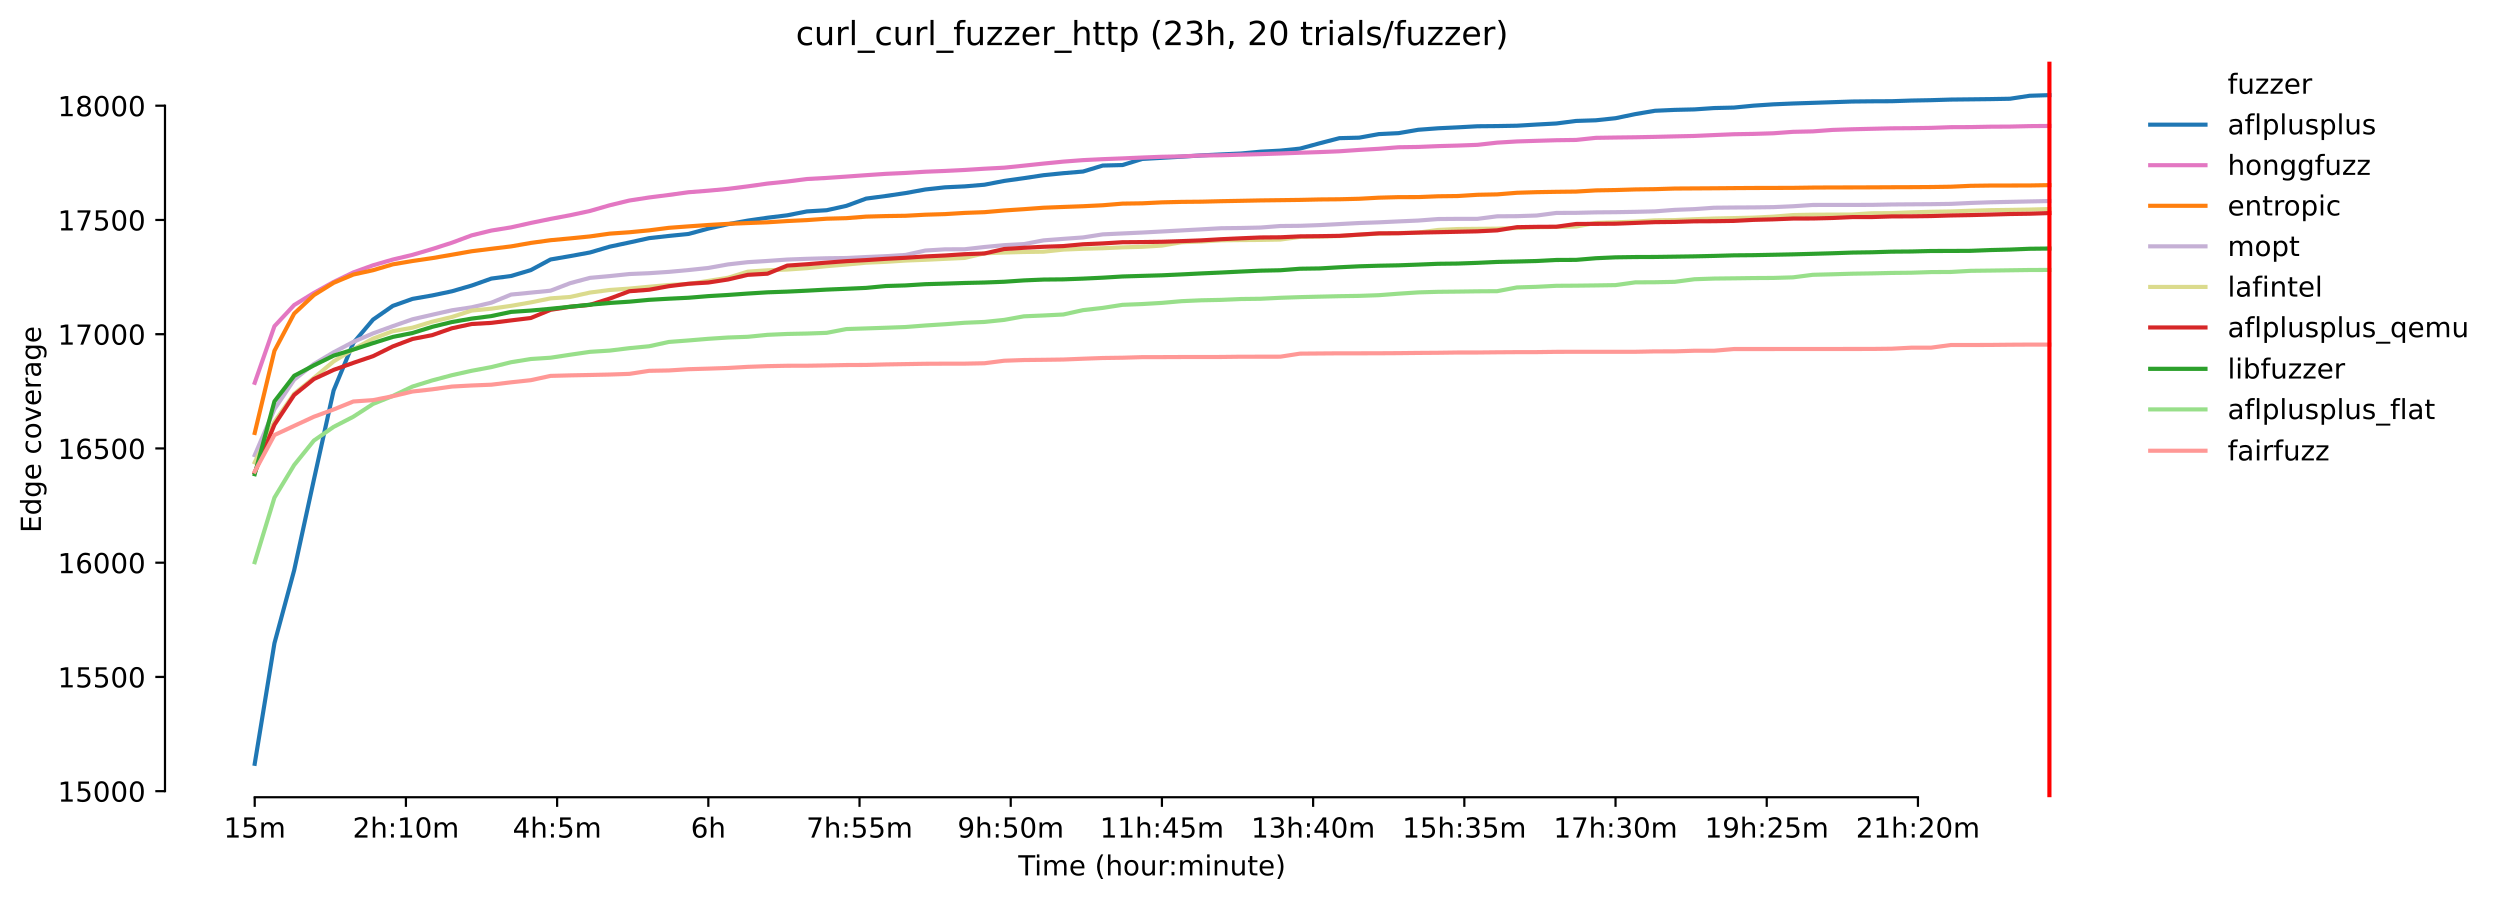 <?xml version="1.0" encoding="utf-8" standalone="no"?>
<!DOCTYPE svg PUBLIC "-//W3C//DTD SVG 1.1//EN"
  "http://www.w3.org/Graphics/SVG/1.1/DTD/svg11.dtd">
<!-- Created with matplotlib (https://matplotlib.org/) -->
<svg height="325.986pt" version="1.1" viewBox="0 0 904.484 325.986" width="904.484pt" xmlns="http://www.w3.org/2000/svg" xmlns:xlink="http://www.w3.org/1999/xlink">
 <defs>
  <style type="text/css">*{stroke-linecap:butt;stroke-linejoin:round;}</style>
 </defs>
 <g id="figure_1">
  <g id="patch_1">
   <path d="M 0 325.986 
L 904.484 325.986 
L 904.484 0 
L 0 0 
z
" style="fill:#ffffff;"/>
  </g>
  <g id="axes_1">
   <g id="patch_2">
    <path d="M 59.691 288.43 
L 773.931 288.43 
L 773.931 22.318 
L 59.691 22.318 
z
" style="fill:#ffffff;"/>
   </g>
   <g id="matplotlib.axis_1">
    <g id="xtick_1">
     <g id="line2d_1">
      <defs>
       <path d="M 0 0 
L 0 3.5 
" id="mbf4729b240" style="stroke:#000000;stroke-width:0.8;"/>
      </defs>
      <g>
       <use style="stroke:#000000;stroke-width:0.8;" x="92.156" xlink:href="#mbf4729b240" y="288.43"/>
      </g>
     </g>
     <g id="text_1">
      <!-- 15m -->
      <g transform="translate(80.923 303.029)scale(0.1 -0.1)">
       <defs>
        <path d="M 12.406 8.297 
L 28.516 8.297 
L 28.516 63.922 
L 10.984 60.406 
L 10.984 69.391 
L 28.422 72.906 
L 38.281 72.906 
L 38.281 8.297 
L 54.391 8.297 
L 54.391 0 
L 12.406 0 
z
" id="DejaVuSans-49"/>
        <path d="M 10.797 72.906 
L 49.516 72.906 
L 49.516 64.594 
L 19.828 64.594 
L 19.828 46.734 
Q 21.969 47.469 24.109 47.828 
Q 26.266 48.188 28.422 48.188 
Q 40.625 48.188 47.75 41.5 
Q 54.891 34.812 54.891 23.391 
Q 54.891 11.625 47.562 5.094 
Q 40.234 -1.422 26.906 -1.422 
Q 22.312 -1.422 17.547 -0.641 
Q 12.797 0.141 7.719 1.703 
L 7.719 11.625 
Q 12.109 9.234 16.797 8.062 
Q 21.484 6.891 26.703 6.891 
Q 35.156 6.891 40.078 11.328 
Q 45.016 15.766 45.016 23.391 
Q 45.016 31 40.078 35.438 
Q 35.156 39.891 26.703 39.891 
Q 22.75 39.891 18.812 39.016 
Q 14.891 38.141 10.797 36.281 
z
" id="DejaVuSans-53"/>
        <path d="M 52 44.188 
Q 55.375 50.25 60.062 53.125 
Q 64.75 56 71.094 56 
Q 79.641 56 84.281 50.016 
Q 88.922 44.047 88.922 33.016 
L 88.922 0 
L 79.891 0 
L 79.891 32.719 
Q 79.891 40.578 77.094 44.375 
Q 74.312 48.188 68.609 48.188 
Q 61.625 48.188 57.562 43.547 
Q 53.516 38.922 53.516 30.906 
L 53.516 0 
L 44.484 0 
L 44.484 32.719 
Q 44.484 40.625 41.703 44.406 
Q 38.922 48.188 33.109 48.188 
Q 26.219 48.188 22.156 43.531 
Q 18.109 38.875 18.109 30.906 
L 18.109 0 
L 9.078 0 
L 9.078 54.688 
L 18.109 54.688 
L 18.109 46.188 
Q 21.188 51.219 25.484 53.609 
Q 29.781 56 35.688 56 
Q 41.656 56 45.828 52.969 
Q 50 49.953 52 44.188 
z
" id="DejaVuSans-109"/>
       </defs>
       <use xlink:href="#DejaVuSans-49"/>
       <use x="63.623" xlink:href="#DejaVuSans-53"/>
       <use x="127.246" xlink:href="#DejaVuSans-109"/>
      </g>
     </g>
    </g>
    <g id="xtick_2">
     <g id="line2d_2">
      <g>
       <use style="stroke:#000000;stroke-width:0.8;" x="146.86" xlink:href="#mbf4729b240" y="288.43"/>
      </g>
     </g>
     <g id="text_2">
      <!-- 2h:10m -->
      <g transform="translate(127.593 303.029)scale(0.1 -0.1)">
       <defs>
        <path d="M 19.188 8.297 
L 53.609 8.297 
L 53.609 0 
L 7.328 0 
L 7.328 8.297 
Q 12.938 14.109 22.625 23.891 
Q 32.328 33.688 34.812 36.531 
Q 39.547 41.844 41.422 45.531 
Q 43.312 49.219 43.312 52.781 
Q 43.312 58.594 39.234 62.25 
Q 35.156 65.922 28.609 65.922 
Q 23.969 65.922 18.812 64.312 
Q 13.672 62.703 7.812 59.422 
L 7.812 69.391 
Q 13.766 71.781 18.938 73 
Q 24.125 74.219 28.422 74.219 
Q 39.75 74.219 46.484 68.547 
Q 53.219 62.891 53.219 53.422 
Q 53.219 48.922 51.531 44.891 
Q 49.859 40.875 45.406 35.406 
Q 44.188 33.984 37.641 27.219 
Q 31.109 20.453 19.188 8.297 
z
" id="DejaVuSans-50"/>
        <path d="M 54.891 33.016 
L 54.891 0 
L 45.906 0 
L 45.906 32.719 
Q 45.906 40.484 42.875 44.328 
Q 39.844 48.188 33.797 48.188 
Q 26.516 48.188 22.312 43.547 
Q 18.109 38.922 18.109 30.906 
L 18.109 0 
L 9.078 0 
L 9.078 75.984 
L 18.109 75.984 
L 18.109 46.188 
Q 21.344 51.125 25.703 53.562 
Q 30.078 56 35.797 56 
Q 45.219 56 50.047 50.172 
Q 54.891 44.344 54.891 33.016 
z
" id="DejaVuSans-104"/>
        <path d="M 11.719 12.406 
L 22.016 12.406 
L 22.016 0 
L 11.719 0 
z
M 11.719 51.703 
L 22.016 51.703 
L 22.016 39.312 
L 11.719 39.312 
z
" id="DejaVuSans-58"/>
        <path d="M 31.781 66.406 
Q 24.172 66.406 20.328 58.906 
Q 16.5 51.422 16.5 36.375 
Q 16.5 21.391 20.328 13.891 
Q 24.172 6.391 31.781 6.391 
Q 39.453 6.391 43.281 13.891 
Q 47.125 21.391 47.125 36.375 
Q 47.125 51.422 43.281 58.906 
Q 39.453 66.406 31.781 66.406 
z
M 31.781 74.219 
Q 44.047 74.219 50.516 64.516 
Q 56.984 54.828 56.984 36.375 
Q 56.984 17.969 50.516 8.266 
Q 44.047 -1.422 31.781 -1.422 
Q 19.531 -1.422 13.062 8.266 
Q 6.594 17.969 6.594 36.375 
Q 6.594 54.828 13.062 64.516 
Q 19.531 74.219 31.781 74.219 
z
" id="DejaVuSans-48"/>
       </defs>
       <use xlink:href="#DejaVuSans-50"/>
       <use x="63.623" xlink:href="#DejaVuSans-104"/>
       <use x="127.002" xlink:href="#DejaVuSans-58"/>
       <use x="160.693" xlink:href="#DejaVuSans-49"/>
       <use x="224.316" xlink:href="#DejaVuSans-48"/>
       <use x="287.939" xlink:href="#DejaVuSans-109"/>
      </g>
     </g>
    </g>
    <g id="xtick_3">
     <g id="line2d_3">
      <g>
       <use style="stroke:#000000;stroke-width:0.8;" x="201.563" xlink:href="#mbf4729b240" y="288.43"/>
      </g>
     </g>
     <g id="text_3">
      <!-- 4h:5m -->
      <g transform="translate(185.478 303.029)scale(0.1 -0.1)">
       <defs>
        <path d="M 37.797 64.312 
L 12.891 25.391 
L 37.797 25.391 
z
M 35.203 72.906 
L 47.609 72.906 
L 47.609 25.391 
L 58.016 25.391 
L 58.016 17.188 
L 47.609 17.188 
L 47.609 0 
L 37.797 0 
L 37.797 17.188 
L 4.891 17.188 
L 4.891 26.703 
z
" id="DejaVuSans-52"/>
       </defs>
       <use xlink:href="#DejaVuSans-52"/>
       <use x="63.623" xlink:href="#DejaVuSans-104"/>
       <use x="127.002" xlink:href="#DejaVuSans-58"/>
       <use x="160.693" xlink:href="#DejaVuSans-53"/>
       <use x="224.316" xlink:href="#DejaVuSans-109"/>
      </g>
     </g>
    </g>
    <g id="xtick_4">
     <g id="line2d_4">
      <g>
       <use style="stroke:#000000;stroke-width:0.8;" x="256.267" xlink:href="#mbf4729b240" y="288.43"/>
      </g>
     </g>
     <g id="text_4">
      <!-- 6h -->
      <g transform="translate(249.917 303.029)scale(0.1 -0.1)">
       <defs>
        <path d="M 33.016 40.375 
Q 26.375 40.375 22.484 35.828 
Q 18.609 31.297 18.609 23.391 
Q 18.609 15.531 22.484 10.953 
Q 26.375 6.391 33.016 6.391 
Q 39.656 6.391 43.531 10.953 
Q 47.406 15.531 47.406 23.391 
Q 47.406 31.297 43.531 35.828 
Q 39.656 40.375 33.016 40.375 
z
M 52.594 71.297 
L 52.594 62.312 
Q 48.875 64.062 45.094 64.984 
Q 41.312 65.922 37.594 65.922 
Q 27.828 65.922 22.672 59.328 
Q 17.531 52.734 16.797 39.406 
Q 19.672 43.656 24.016 45.922 
Q 28.375 48.188 33.594 48.188 
Q 44.578 48.188 50.953 41.516 
Q 57.328 34.859 57.328 23.391 
Q 57.328 12.156 50.688 5.359 
Q 44.047 -1.422 33.016 -1.422 
Q 20.359 -1.422 13.672 8.266 
Q 6.984 17.969 6.984 36.375 
Q 6.984 53.656 15.188 63.938 
Q 23.391 74.219 37.203 74.219 
Q 40.922 74.219 44.703 73.484 
Q 48.484 72.75 52.594 71.297 
z
" id="DejaVuSans-54"/>
       </defs>
       <use xlink:href="#DejaVuSans-54"/>
       <use x="63.623" xlink:href="#DejaVuSans-104"/>
      </g>
     </g>
    </g>
    <g id="xtick_5">
     <g id="line2d_5">
      <g>
       <use style="stroke:#000000;stroke-width:0.8;" x="310.971" xlink:href="#mbf4729b240" y="288.43"/>
      </g>
     </g>
     <g id="text_5">
      <!-- 7h:55m -->
      <g transform="translate(291.704 303.029)scale(0.1 -0.1)">
       <defs>
        <path d="M 8.203 72.906 
L 55.078 72.906 
L 55.078 68.703 
L 28.609 0 
L 18.312 0 
L 43.219 64.594 
L 8.203 64.594 
z
" id="DejaVuSans-55"/>
       </defs>
       <use xlink:href="#DejaVuSans-55"/>
       <use x="63.623" xlink:href="#DejaVuSans-104"/>
       <use x="127.002" xlink:href="#DejaVuSans-58"/>
       <use x="160.693" xlink:href="#DejaVuSans-53"/>
       <use x="224.316" xlink:href="#DejaVuSans-53"/>
       <use x="287.939" xlink:href="#DejaVuSans-109"/>
      </g>
     </g>
    </g>
    <g id="xtick_6">
     <g id="line2d_6">
      <g>
       <use style="stroke:#000000;stroke-width:0.8;" x="365.675" xlink:href="#mbf4729b240" y="288.43"/>
      </g>
     </g>
     <g id="text_6">
      <!-- 9h:50m -->
      <g transform="translate(346.407 303.029)scale(0.1 -0.1)">
       <defs>
        <path d="M 10.984 1.516 
L 10.984 10.5 
Q 14.703 8.734 18.5 7.812 
Q 22.312 6.891 25.984 6.891 
Q 35.75 6.891 40.891 13.453 
Q 46.047 20.016 46.781 33.406 
Q 43.953 29.203 39.594 26.953 
Q 35.25 24.703 29.984 24.703 
Q 19.047 24.703 12.672 31.312 
Q 6.297 37.938 6.297 49.422 
Q 6.297 60.641 12.938 67.422 
Q 19.578 74.219 30.609 74.219 
Q 43.266 74.219 49.922 64.516 
Q 56.594 54.828 56.594 36.375 
Q 56.594 19.141 48.406 8.859 
Q 40.234 -1.422 26.422 -1.422 
Q 22.703 -1.422 18.891 -0.688 
Q 15.094 0.047 10.984 1.516 
z
M 30.609 32.422 
Q 37.25 32.422 41.125 36.953 
Q 45.016 41.5 45.016 49.422 
Q 45.016 57.281 41.125 61.844 
Q 37.25 66.406 30.609 66.406 
Q 23.969 66.406 20.094 61.844 
Q 16.219 57.281 16.219 49.422 
Q 16.219 41.5 20.094 36.953 
Q 23.969 32.422 30.609 32.422 
z
" id="DejaVuSans-57"/>
       </defs>
       <use xlink:href="#DejaVuSans-57"/>
       <use x="63.623" xlink:href="#DejaVuSans-104"/>
       <use x="127.002" xlink:href="#DejaVuSans-58"/>
       <use x="160.693" xlink:href="#DejaVuSans-53"/>
       <use x="224.316" xlink:href="#DejaVuSans-48"/>
       <use x="287.939" xlink:href="#DejaVuSans-109"/>
      </g>
     </g>
    </g>
    <g id="xtick_7">
     <g id="line2d_7">
      <g>
       <use style="stroke:#000000;stroke-width:0.8;" x="420.378" xlink:href="#mbf4729b240" y="288.43"/>
      </g>
     </g>
     <g id="text_7">
      <!-- 11h:45m -->
      <g transform="translate(397.93 303.029)scale(0.1 -0.1)">
       <use xlink:href="#DejaVuSans-49"/>
       <use x="63.623" xlink:href="#DejaVuSans-49"/>
       <use x="127.246" xlink:href="#DejaVuSans-104"/>
       <use x="190.625" xlink:href="#DejaVuSans-58"/>
       <use x="224.316" xlink:href="#DejaVuSans-52"/>
       <use x="287.939" xlink:href="#DejaVuSans-53"/>
       <use x="351.562" xlink:href="#DejaVuSans-109"/>
      </g>
     </g>
    </g>
    <g id="xtick_8">
     <g id="line2d_8">
      <g>
       <use style="stroke:#000000;stroke-width:0.8;" x="475.082" xlink:href="#mbf4729b240" y="288.43"/>
      </g>
     </g>
     <g id="text_8">
      <!-- 13h:40m -->
      <g transform="translate(452.634 303.029)scale(0.1 -0.1)">
       <defs>
        <path d="M 40.578 39.312 
Q 47.656 37.797 51.625 33 
Q 55.609 28.219 55.609 21.188 
Q 55.609 10.406 48.188 4.484 
Q 40.766 -1.422 27.094 -1.422 
Q 22.516 -1.422 17.656 -0.516 
Q 12.797 0.391 7.625 2.203 
L 7.625 11.719 
Q 11.719 9.328 16.594 8.109 
Q 21.484 6.891 26.812 6.891 
Q 36.078 6.891 40.938 10.547 
Q 45.797 14.203 45.797 21.188 
Q 45.797 27.641 41.281 31.266 
Q 36.766 34.906 28.719 34.906 
L 20.219 34.906 
L 20.219 43.016 
L 29.109 43.016 
Q 36.375 43.016 40.234 45.922 
Q 44.094 48.828 44.094 54.297 
Q 44.094 59.906 40.109 62.906 
Q 36.141 65.922 28.719 65.922 
Q 24.656 65.922 20.016 65.031 
Q 15.375 64.156 9.812 62.312 
L 9.812 71.094 
Q 15.438 72.656 20.344 73.438 
Q 25.25 74.219 29.594 74.219 
Q 40.828 74.219 47.359 69.109 
Q 53.906 64.016 53.906 55.328 
Q 53.906 49.266 50.438 45.094 
Q 46.969 40.922 40.578 39.312 
z
" id="DejaVuSans-51"/>
       </defs>
       <use xlink:href="#DejaVuSans-49"/>
       <use x="63.623" xlink:href="#DejaVuSans-51"/>
       <use x="127.246" xlink:href="#DejaVuSans-104"/>
       <use x="190.625" xlink:href="#DejaVuSans-58"/>
       <use x="224.316" xlink:href="#DejaVuSans-52"/>
       <use x="287.939" xlink:href="#DejaVuSans-48"/>
       <use x="351.562" xlink:href="#DejaVuSans-109"/>
      </g>
     </g>
    </g>
    <g id="xtick_9">
     <g id="line2d_9">
      <g>
       <use style="stroke:#000000;stroke-width:0.8;" x="529.786" xlink:href="#mbf4729b240" y="288.43"/>
      </g>
     </g>
     <g id="text_9">
      <!-- 15h:35m -->
      <g transform="translate(507.337 303.029)scale(0.1 -0.1)">
       <use xlink:href="#DejaVuSans-49"/>
       <use x="63.623" xlink:href="#DejaVuSans-53"/>
       <use x="127.246" xlink:href="#DejaVuSans-104"/>
       <use x="190.625" xlink:href="#DejaVuSans-58"/>
       <use x="224.316" xlink:href="#DejaVuSans-51"/>
       <use x="287.939" xlink:href="#DejaVuSans-53"/>
       <use x="351.562" xlink:href="#DejaVuSans-109"/>
      </g>
     </g>
    </g>
    <g id="xtick_10">
     <g id="line2d_10">
      <g>
       <use style="stroke:#000000;stroke-width:0.8;" x="584.489" xlink:href="#mbf4729b240" y="288.43"/>
      </g>
     </g>
     <g id="text_10">
      <!-- 17h:30m -->
      <g transform="translate(562.041 303.029)scale(0.1 -0.1)">
       <use xlink:href="#DejaVuSans-49"/>
       <use x="63.623" xlink:href="#DejaVuSans-55"/>
       <use x="127.246" xlink:href="#DejaVuSans-104"/>
       <use x="190.625" xlink:href="#DejaVuSans-58"/>
       <use x="224.316" xlink:href="#DejaVuSans-51"/>
       <use x="287.939" xlink:href="#DejaVuSans-48"/>
       <use x="351.562" xlink:href="#DejaVuSans-109"/>
      </g>
     </g>
    </g>
    <g id="xtick_11">
     <g id="line2d_11">
      <g>
       <use style="stroke:#000000;stroke-width:0.8;" x="639.193" xlink:href="#mbf4729b240" y="288.43"/>
      </g>
     </g>
     <g id="text_11">
      <!-- 19h:25m -->
      <g transform="translate(616.745 303.029)scale(0.1 -0.1)">
       <use xlink:href="#DejaVuSans-49"/>
       <use x="63.623" xlink:href="#DejaVuSans-57"/>
       <use x="127.246" xlink:href="#DejaVuSans-104"/>
       <use x="190.625" xlink:href="#DejaVuSans-58"/>
       <use x="224.316" xlink:href="#DejaVuSans-50"/>
       <use x="287.939" xlink:href="#DejaVuSans-53"/>
       <use x="351.562" xlink:href="#DejaVuSans-109"/>
      </g>
     </g>
    </g>
    <g id="xtick_12">
     <g id="line2d_12">
      <g>
       <use style="stroke:#000000;stroke-width:0.8;" x="693.897" xlink:href="#mbf4729b240" y="288.43"/>
      </g>
     </g>
     <g id="text_12">
      <!-- 21h:20m -->
      <g transform="translate(671.448 303.029)scale(0.1 -0.1)">
       <use xlink:href="#DejaVuSans-50"/>
       <use x="63.623" xlink:href="#DejaVuSans-49"/>
       <use x="127.246" xlink:href="#DejaVuSans-104"/>
       <use x="190.625" xlink:href="#DejaVuSans-58"/>
       <use x="224.316" xlink:href="#DejaVuSans-50"/>
       <use x="287.939" xlink:href="#DejaVuSans-48"/>
       <use x="351.562" xlink:href="#DejaVuSans-109"/>
      </g>
     </g>
    </g>
    <g id="text_13">
     <!-- Time (hour:minute) -->
     <g transform="translate(368.404 316.707)scale(0.1 -0.1)">
      <defs>
       <path d="M -0.297 72.906 
L 61.375 72.906 
L 61.375 64.594 
L 35.5 64.594 
L 35.5 0 
L 25.594 0 
L 25.594 64.594 
L -0.297 64.594 
z
" id="DejaVuSans-84"/>
       <path d="M 9.422 54.688 
L 18.406 54.688 
L 18.406 0 
L 9.422 0 
z
M 9.422 75.984 
L 18.406 75.984 
L 18.406 64.594 
L 9.422 64.594 
z
" id="DejaVuSans-105"/>
       <path d="M 56.203 29.594 
L 56.203 25.203 
L 14.891 25.203 
Q 15.484 15.922 20.484 11.062 
Q 25.484 6.203 34.422 6.203 
Q 39.594 6.203 44.453 7.469 
Q 49.312 8.734 54.109 11.281 
L 54.109 2.781 
Q 49.266 0.734 44.188 -0.344 
Q 39.109 -1.422 33.891 -1.422 
Q 20.797 -1.422 13.156 6.188 
Q 5.516 13.812 5.516 26.812 
Q 5.516 40.234 12.766 48.109 
Q 20.016 56 32.328 56 
Q 43.359 56 49.781 48.891 
Q 56.203 41.797 56.203 29.594 
z
M 47.219 32.234 
Q 47.125 39.594 43.094 43.984 
Q 39.062 48.391 32.422 48.391 
Q 24.906 48.391 20.391 44.141 
Q 15.875 39.891 15.188 32.172 
z
" id="DejaVuSans-101"/>
       <path id="DejaVuSans-32"/>
       <path d="M 31 75.875 
Q 24.469 64.656 21.281 53.656 
Q 18.109 42.672 18.109 31.391 
Q 18.109 20.125 21.312 9.062 
Q 24.516 -2 31 -13.188 
L 23.188 -13.188 
Q 15.875 -1.703 12.234 9.375 
Q 8.594 20.453 8.594 31.391 
Q 8.594 42.281 12.203 53.312 
Q 15.828 64.359 23.188 75.875 
z
" id="DejaVuSans-40"/>
       <path d="M 30.609 48.391 
Q 23.391 48.391 19.188 42.75 
Q 14.984 37.109 14.984 27.297 
Q 14.984 17.484 19.156 11.844 
Q 23.344 6.203 30.609 6.203 
Q 37.797 6.203 41.984 11.859 
Q 46.188 17.531 46.188 27.297 
Q 46.188 37.016 41.984 42.703 
Q 37.797 48.391 30.609 48.391 
z
M 30.609 56 
Q 42.328 56 49.016 48.375 
Q 55.719 40.766 55.719 27.297 
Q 55.719 13.875 49.016 6.219 
Q 42.328 -1.422 30.609 -1.422 
Q 18.844 -1.422 12.172 6.219 
Q 5.516 13.875 5.516 27.297 
Q 5.516 40.766 12.172 48.375 
Q 18.844 56 30.609 56 
z
" id="DejaVuSans-111"/>
       <path d="M 8.5 21.578 
L 8.5 54.688 
L 17.484 54.688 
L 17.484 21.922 
Q 17.484 14.156 20.5 10.266 
Q 23.531 6.391 29.594 6.391 
Q 36.859 6.391 41.078 11.031 
Q 45.312 15.672 45.312 23.688 
L 45.312 54.688 
L 54.297 54.688 
L 54.297 0 
L 45.312 0 
L 45.312 8.406 
Q 42.047 3.422 37.719 1 
Q 33.406 -1.422 27.688 -1.422 
Q 18.266 -1.422 13.375 4.438 
Q 8.5 10.297 8.5 21.578 
z
M 31.109 56 
z
" id="DejaVuSans-117"/>
       <path d="M 41.109 46.297 
Q 39.594 47.172 37.812 47.578 
Q 36.031 48 33.891 48 
Q 26.266 48 22.188 43.047 
Q 18.109 38.094 18.109 28.812 
L 18.109 0 
L 9.078 0 
L 9.078 54.688 
L 18.109 54.688 
L 18.109 46.188 
Q 20.953 51.172 25.484 53.578 
Q 30.031 56 36.531 56 
Q 37.453 56 38.578 55.875 
Q 39.703 55.766 41.062 55.516 
z
" id="DejaVuSans-114"/>
       <path d="M 54.891 33.016 
L 54.891 0 
L 45.906 0 
L 45.906 32.719 
Q 45.906 40.484 42.875 44.328 
Q 39.844 48.188 33.797 48.188 
Q 26.516 48.188 22.312 43.547 
Q 18.109 38.922 18.109 30.906 
L 18.109 0 
L 9.078 0 
L 9.078 54.688 
L 18.109 54.688 
L 18.109 46.188 
Q 21.344 51.125 25.703 53.562 
Q 30.078 56 35.797 56 
Q 45.219 56 50.047 50.172 
Q 54.891 44.344 54.891 33.016 
z
" id="DejaVuSans-110"/>
       <path d="M 18.312 70.219 
L 18.312 54.688 
L 36.812 54.688 
L 36.812 47.703 
L 18.312 47.703 
L 18.312 18.016 
Q 18.312 11.328 20.141 9.422 
Q 21.969 7.516 27.594 7.516 
L 36.812 7.516 
L 36.812 0 
L 27.594 0 
Q 17.188 0 13.234 3.875 
Q 9.281 7.766 9.281 18.016 
L 9.281 47.703 
L 2.688 47.703 
L 2.688 54.688 
L 9.281 54.688 
L 9.281 70.219 
z
" id="DejaVuSans-116"/>
       <path d="M 8.016 75.875 
L 15.828 75.875 
Q 23.141 64.359 26.781 53.312 
Q 30.422 42.281 30.422 31.391 
Q 30.422 20.453 26.781 9.375 
Q 23.141 -1.703 15.828 -13.188 
L 8.016 -13.188 
Q 14.5 -2 17.703 9.062 
Q 20.906 20.125 20.906 31.391 
Q 20.906 42.672 17.703 53.656 
Q 14.5 64.656 8.016 75.875 
z
" id="DejaVuSans-41"/>
      </defs>
      <use xlink:href="#DejaVuSans-84"/>
      <use x="57.959" xlink:href="#DejaVuSans-105"/>
      <use x="85.742" xlink:href="#DejaVuSans-109"/>
      <use x="183.154" xlink:href="#DejaVuSans-101"/>
      <use x="244.678" xlink:href="#DejaVuSans-32"/>
      <use x="276.465" xlink:href="#DejaVuSans-40"/>
      <use x="315.479" xlink:href="#DejaVuSans-104"/>
      <use x="378.857" xlink:href="#DejaVuSans-111"/>
      <use x="440.039" xlink:href="#DejaVuSans-117"/>
      <use x="503.418" xlink:href="#DejaVuSans-114"/>
      <use x="542.781" xlink:href="#DejaVuSans-58"/>
      <use x="576.473" xlink:href="#DejaVuSans-109"/>
      <use x="673.885" xlink:href="#DejaVuSans-105"/>
      <use x="701.668" xlink:href="#DejaVuSans-110"/>
      <use x="765.047" xlink:href="#DejaVuSans-117"/>
      <use x="828.426" xlink:href="#DejaVuSans-116"/>
      <use x="867.635" xlink:href="#DejaVuSans-101"/>
      <use x="929.158" xlink:href="#DejaVuSans-41"/>
     </g>
    </g>
   </g>
   <g id="matplotlib.axis_2">
    <g id="ytick_1">
     <g id="line2d_13">
      <defs>
       <path d="M 0 0 
L -3.5 0 
" id="m41ceb10c13" style="stroke:#000000;stroke-width:0.8;"/>
      </defs>
      <g>
       <use style="stroke:#000000;stroke-width:0.8;" x="59.691" xlink:href="#m41ceb10c13" y="286.242"/>
      </g>
     </g>
     <g id="text_14">
      <!-- 15000 -->
      <g transform="translate(20.878 290.041)scale(0.1 -0.1)">
       <use xlink:href="#DejaVuSans-49"/>
       <use x="63.623" xlink:href="#DejaVuSans-53"/>
       <use x="127.246" xlink:href="#DejaVuSans-48"/>
       <use x="190.869" xlink:href="#DejaVuSans-48"/>
       <use x="254.492" xlink:href="#DejaVuSans-48"/>
      </g>
     </g>
    </g>
    <g id="ytick_2">
     <g id="line2d_14">
      <g>
       <use style="stroke:#000000;stroke-width:0.8;" x="59.691" xlink:href="#m41ceb10c13" y="244.909"/>
      </g>
     </g>
     <g id="text_15">
      <!-- 15500 -->
      <g transform="translate(20.878 248.708)scale(0.1 -0.1)">
       <use xlink:href="#DejaVuSans-49"/>
       <use x="63.623" xlink:href="#DejaVuSans-53"/>
       <use x="127.246" xlink:href="#DejaVuSans-53"/>
       <use x="190.869" xlink:href="#DejaVuSans-48"/>
       <use x="254.492" xlink:href="#DejaVuSans-48"/>
      </g>
     </g>
    </g>
    <g id="ytick_3">
     <g id="line2d_15">
      <g>
       <use style="stroke:#000000;stroke-width:0.8;" x="59.691" xlink:href="#m41ceb10c13" y="203.576"/>
      </g>
     </g>
     <g id="text_16">
      <!-- 16000 -->
      <g transform="translate(20.878 207.375)scale(0.1 -0.1)">
       <use xlink:href="#DejaVuSans-49"/>
       <use x="63.623" xlink:href="#DejaVuSans-54"/>
       <use x="127.246" xlink:href="#DejaVuSans-48"/>
       <use x="190.869" xlink:href="#DejaVuSans-48"/>
       <use x="254.492" xlink:href="#DejaVuSans-48"/>
      </g>
     </g>
    </g>
    <g id="ytick_4">
     <g id="line2d_16">
      <g>
       <use style="stroke:#000000;stroke-width:0.8;" x="59.691" xlink:href="#m41ceb10c13" y="162.244"/>
      </g>
     </g>
     <g id="text_17">
      <!-- 16500 -->
      <g transform="translate(20.878 166.043)scale(0.1 -0.1)">
       <use xlink:href="#DejaVuSans-49"/>
       <use x="63.623" xlink:href="#DejaVuSans-54"/>
       <use x="127.246" xlink:href="#DejaVuSans-53"/>
       <use x="190.869" xlink:href="#DejaVuSans-48"/>
       <use x="254.492" xlink:href="#DejaVuSans-48"/>
      </g>
     </g>
    </g>
    <g id="ytick_5">
     <g id="line2d_17">
      <g>
       <use style="stroke:#000000;stroke-width:0.8;" x="59.691" xlink:href="#m41ceb10c13" y="120.911"/>
      </g>
     </g>
     <g id="text_18">
      <!-- 17000 -->
      <g transform="translate(20.878 124.71)scale(0.1 -0.1)">
       <use xlink:href="#DejaVuSans-49"/>
       <use x="63.623" xlink:href="#DejaVuSans-55"/>
       <use x="127.246" xlink:href="#DejaVuSans-48"/>
       <use x="190.869" xlink:href="#DejaVuSans-48"/>
       <use x="254.492" xlink:href="#DejaVuSans-48"/>
      </g>
     </g>
    </g>
    <g id="ytick_6">
     <g id="line2d_18">
      <g>
       <use style="stroke:#000000;stroke-width:0.8;" x="59.691" xlink:href="#m41ceb10c13" y="79.578"/>
      </g>
     </g>
     <g id="text_19">
      <!-- 17500 -->
      <g transform="translate(20.878 83.378)scale(0.1 -0.1)">
       <use xlink:href="#DejaVuSans-49"/>
       <use x="63.623" xlink:href="#DejaVuSans-55"/>
       <use x="127.246" xlink:href="#DejaVuSans-53"/>
       <use x="190.869" xlink:href="#DejaVuSans-48"/>
       <use x="254.492" xlink:href="#DejaVuSans-48"/>
      </g>
     </g>
    </g>
    <g id="ytick_7">
     <g id="line2d_19">
      <g>
       <use style="stroke:#000000;stroke-width:0.8;" x="59.691" xlink:href="#m41ceb10c13" y="38.246"/>
      </g>
     </g>
     <g id="text_20">
      <!-- 18000 -->
      <g transform="translate(20.878 42.045)scale(0.1 -0.1)">
       <defs>
        <path d="M 31.781 34.625 
Q 24.75 34.625 20.719 30.859 
Q 16.703 27.094 16.703 20.516 
Q 16.703 13.922 20.719 10.156 
Q 24.75 6.391 31.781 6.391 
Q 38.812 6.391 42.859 10.172 
Q 46.922 13.969 46.922 20.516 
Q 46.922 27.094 42.891 30.859 
Q 38.875 34.625 31.781 34.625 
z
M 21.922 38.812 
Q 15.578 40.375 12.031 44.719 
Q 8.5 49.078 8.5 55.328 
Q 8.5 64.062 14.719 69.141 
Q 20.953 74.219 31.781 74.219 
Q 42.672 74.219 48.875 69.141 
Q 55.078 64.062 55.078 55.328 
Q 55.078 49.078 51.531 44.719 
Q 48 40.375 41.703 38.812 
Q 48.828 37.156 52.797 32.312 
Q 56.781 27.484 56.781 20.516 
Q 56.781 9.906 50.312 4.234 
Q 43.844 -1.422 31.781 -1.422 
Q 19.734 -1.422 13.25 4.234 
Q 6.781 9.906 6.781 20.516 
Q 6.781 27.484 10.781 32.312 
Q 14.797 37.156 21.922 38.812 
z
M 18.312 54.391 
Q 18.312 48.734 21.844 45.562 
Q 25.391 42.391 31.781 42.391 
Q 38.141 42.391 41.719 45.562 
Q 45.312 48.734 45.312 54.391 
Q 45.312 60.062 41.719 63.234 
Q 38.141 66.406 31.781 66.406 
Q 25.391 66.406 21.844 63.234 
Q 18.312 60.062 18.312 54.391 
z
" id="DejaVuSans-56"/>
       </defs>
       <use xlink:href="#DejaVuSans-49"/>
       <use x="63.623" xlink:href="#DejaVuSans-56"/>
       <use x="127.246" xlink:href="#DejaVuSans-48"/>
       <use x="190.869" xlink:href="#DejaVuSans-48"/>
       <use x="254.492" xlink:href="#DejaVuSans-48"/>
      </g>
     </g>
    </g>
    <g id="text_21">
     <!-- Edge coverage -->
     <g transform="translate(14.798 192.762)rotate(-90)scale(0.1 -0.1)">
      <defs>
       <path d="M 9.812 72.906 
L 55.906 72.906 
L 55.906 64.594 
L 19.672 64.594 
L 19.672 43.016 
L 54.391 43.016 
L 54.391 34.719 
L 19.672 34.719 
L 19.672 8.297 
L 56.781 8.297 
L 56.781 0 
L 9.812 0 
z
" id="DejaVuSans-69"/>
       <path d="M 45.406 46.391 
L 45.406 75.984 
L 54.391 75.984 
L 54.391 0 
L 45.406 0 
L 45.406 8.203 
Q 42.578 3.328 38.25 0.953 
Q 33.938 -1.422 27.875 -1.422 
Q 17.969 -1.422 11.734 6.484 
Q 5.516 14.406 5.516 27.297 
Q 5.516 40.188 11.734 48.094 
Q 17.969 56 27.875 56 
Q 33.938 56 38.25 53.625 
Q 42.578 51.266 45.406 46.391 
z
M 14.797 27.297 
Q 14.797 17.391 18.875 11.75 
Q 22.953 6.109 30.078 6.109 
Q 37.203 6.109 41.297 11.75 
Q 45.406 17.391 45.406 27.297 
Q 45.406 37.203 41.297 42.844 
Q 37.203 48.484 30.078 48.484 
Q 22.953 48.484 18.875 42.844 
Q 14.797 37.203 14.797 27.297 
z
" id="DejaVuSans-100"/>
       <path d="M 45.406 27.984 
Q 45.406 37.75 41.375 43.109 
Q 37.359 48.484 30.078 48.484 
Q 22.859 48.484 18.828 43.109 
Q 14.797 37.75 14.797 27.984 
Q 14.797 18.266 18.828 12.891 
Q 22.859 7.516 30.078 7.516 
Q 37.359 7.516 41.375 12.891 
Q 45.406 18.266 45.406 27.984 
z
M 54.391 6.781 
Q 54.391 -7.172 48.188 -13.984 
Q 42 -20.797 29.203 -20.797 
Q 24.469 -20.797 20.266 -20.094 
Q 16.062 -19.391 12.109 -17.922 
L 12.109 -9.188 
Q 16.062 -11.328 19.922 -12.344 
Q 23.781 -13.375 27.781 -13.375 
Q 36.625 -13.375 41.016 -8.766 
Q 45.406 -4.156 45.406 5.172 
L 45.406 9.625 
Q 42.625 4.781 38.281 2.391 
Q 33.938 0 27.875 0 
Q 17.828 0 11.672 7.656 
Q 5.516 15.328 5.516 27.984 
Q 5.516 40.672 11.672 48.328 
Q 17.828 56 27.875 56 
Q 33.938 56 38.281 53.609 
Q 42.625 51.219 45.406 46.391 
L 45.406 54.688 
L 54.391 54.688 
z
" id="DejaVuSans-103"/>
       <path d="M 48.781 52.594 
L 48.781 44.188 
Q 44.969 46.297 41.141 47.344 
Q 37.312 48.391 33.406 48.391 
Q 24.656 48.391 19.812 42.844 
Q 14.984 37.312 14.984 27.297 
Q 14.984 17.281 19.812 11.734 
Q 24.656 6.203 33.406 6.203 
Q 37.312 6.203 41.141 7.25 
Q 44.969 8.297 48.781 10.406 
L 48.781 2.094 
Q 45.016 0.344 40.984 -0.531 
Q 36.969 -1.422 32.422 -1.422 
Q 20.062 -1.422 12.781 6.344 
Q 5.516 14.109 5.516 27.297 
Q 5.516 40.672 12.859 48.328 
Q 20.219 56 33.016 56 
Q 37.156 56 41.109 55.141 
Q 45.062 54.297 48.781 52.594 
z
" id="DejaVuSans-99"/>
       <path d="M 2.984 54.688 
L 12.5 54.688 
L 29.594 8.797 
L 46.688 54.688 
L 56.203 54.688 
L 35.688 0 
L 23.484 0 
z
" id="DejaVuSans-118"/>
       <path d="M 34.281 27.484 
Q 23.391 27.484 19.188 25 
Q 14.984 22.516 14.984 16.5 
Q 14.984 11.719 18.141 8.906 
Q 21.297 6.109 26.703 6.109 
Q 34.188 6.109 38.703 11.406 
Q 43.219 16.703 43.219 25.484 
L 43.219 27.484 
z
M 52.203 31.203 
L 52.203 0 
L 43.219 0 
L 43.219 8.297 
Q 40.141 3.328 35.547 0.953 
Q 30.953 -1.422 24.312 -1.422 
Q 15.922 -1.422 10.953 3.297 
Q 6 8.016 6 15.922 
Q 6 25.141 12.172 29.828 
Q 18.359 34.516 30.609 34.516 
L 43.219 34.516 
L 43.219 35.406 
Q 43.219 41.609 39.141 45 
Q 35.062 48.391 27.688 48.391 
Q 23 48.391 18.547 47.266 
Q 14.109 46.141 10.016 43.891 
L 10.016 52.203 
Q 14.938 54.109 19.578 55.047 
Q 24.219 56 28.609 56 
Q 40.484 56 46.344 49.844 
Q 52.203 43.703 52.203 31.203 
z
" id="DejaVuSans-97"/>
      </defs>
      <use xlink:href="#DejaVuSans-69"/>
      <use x="63.184" xlink:href="#DejaVuSans-100"/>
      <use x="126.66" xlink:href="#DejaVuSans-103"/>
      <use x="190.137" xlink:href="#DejaVuSans-101"/>
      <use x="251.66" xlink:href="#DejaVuSans-32"/>
      <use x="283.447" xlink:href="#DejaVuSans-99"/>
      <use x="338.428" xlink:href="#DejaVuSans-111"/>
      <use x="399.609" xlink:href="#DejaVuSans-118"/>
      <use x="458.789" xlink:href="#DejaVuSans-101"/>
      <use x="520.312" xlink:href="#DejaVuSans-114"/>
      <use x="561.426" xlink:href="#DejaVuSans-97"/>
      <use x="622.705" xlink:href="#DejaVuSans-103"/>
      <use x="686.182" xlink:href="#DejaVuSans-101"/>
     </g>
    </g>
   </g>
   <g id="line2d_20">
    <path clip-path="url(#peba4200438)" d="M 92.156 276.334 
L 99.291 232.703 
L 106.427 206.321 
L 113.562 173.544 
L 120.697 141.28 
L 127.832 124.069 
L 134.968 115.633 
L 142.103 110.673 
L 149.238 108.135 
L 156.373 106.887 
L 163.509 105.382 
L 170.644 103.312 
L 177.779 100.786 
L 184.915 99.848 
L 192.05 97.719 
L 199.185 93.879 
L 206.32 92.652 
L 213.456 91.342 
L 220.591 89.238 
L 227.726 87.725 
L 234.861 86.158 
L 241.997 85.361 
L 249.132 84.637 
L 256.267 82.703 
L 263.402 81.103 
L 270.538 79.814 
L 277.673 78.772 
L 284.808 77.896 
L 291.943 76.491 
L 299.079 76.057 
L 306.214 74.478 
L 313.349 71.857 
L 320.485 70.907 
L 327.62 69.853 
L 334.755 68.555 
L 341.89 67.774 
L 349.026 67.431 
L 356.161 66.831 
L 363.296 65.459 
L 370.431 64.459 
L 377.567 63.38 
L 384.702 62.661 
L 391.837 62.057 
L 398.972 59.896 
L 406.108 59.71 
L 413.243 57.507 
L 420.378 57.097 
L 427.514 56.684 
L 434.649 56.225 
L 441.784 55.87 
L 448.919 55.543 
L 456.055 54.882 
L 463.19 54.498 
L 470.325 53.77 
L 477.46 51.836 
L 484.596 49.988 
L 491.731 49.806 
L 498.866 48.517 
L 506.001 48.17 
L 513.137 46.95 
L 520.272 46.413 
L 527.407 46.074 
L 534.542 45.681 
L 541.678 45.611 
L 548.813 45.483 
L 555.948 45.057 
L 563.084 44.673 
L 570.219 43.755 
L 577.354 43.52 
L 584.489 42.767 
L 591.625 41.284 
L 598.76 40.077 
L 605.895 39.754 
L 613.03 39.581 
L 620.166 39.093 
L 627.301 38.919 
L 634.436 38.225 
L 641.571 37.75 
L 648.707 37.444 
L 655.842 37.212 
L 662.977 36.973 
L 670.113 36.729 
L 677.248 36.65 
L 684.383 36.617 
L 691.518 36.377 
L 698.654 36.241 
L 705.789 36.026 
L 712.924 35.943 
L 720.059 35.857 
L 727.195 35.724 
L 734.33 34.646 
L 741.465 34.414 
" style="fill:none;stroke:#1f77b4;stroke-linecap:square;stroke-width:1.5;"/>
   </g>
   <g id="line2d_21">
    <path clip-path="url(#peba4200438)" d="M 92.156 138.486 
L 99.291 118.018 
L 106.427 110.355 
L 113.562 105.982 
L 120.697 102.018 
L 127.832 98.562 
L 134.968 95.979 
L 142.103 93.908 
L 149.238 92.205 
L 156.373 90.097 
L 163.509 87.808 
L 170.644 85.15 
L 177.779 83.41 
L 184.915 82.257 
L 192.05 80.661 
L 199.185 79.198 
L 206.32 77.859 
L 213.456 76.325 
L 220.591 74.267 
L 227.726 72.543 
L 234.861 71.44 
L 241.997 70.531 
L 249.132 69.547 
L 256.267 68.989 
L 263.402 68.328 
L 270.538 67.422 
L 277.673 66.414 
L 284.808 65.678 
L 291.943 64.769 
L 299.079 64.372 
L 306.214 63.888 
L 313.349 63.376 
L 320.485 62.896 
L 327.62 62.57 
L 334.755 62.128 
L 341.89 61.847 
L 349.026 61.491 
L 356.161 61.041 
L 363.296 60.664 
L 370.431 59.933 
L 377.567 59.177 
L 384.702 58.474 
L 391.837 57.932 
L 398.972 57.585 
L 406.108 57.308 
L 413.243 56.994 
L 420.378 56.717 
L 427.514 56.573 
L 434.649 56.258 
L 441.784 56.172 
L 448.919 55.961 
L 456.055 55.767 
L 463.19 55.531 
L 470.325 55.258 
L 477.46 55.023 
L 484.596 54.733 
L 491.731 54.237 
L 498.866 53.832 
L 506.001 53.274 
L 513.137 53.163 
L 520.272 52.865 
L 527.407 52.667 
L 534.542 52.402 
L 541.678 51.604 
L 548.813 51.175 
L 555.948 50.947 
L 563.084 50.732 
L 570.219 50.629 
L 577.354 49.873 
L 584.489 49.753 
L 591.625 49.662 
L 598.76 49.521 
L 605.895 49.343 
L 613.03 49.186 
L 620.166 48.864 
L 627.301 48.566 
L 634.436 48.442 
L 641.571 48.219 
L 648.707 47.698 
L 655.842 47.533 
L 662.977 47.004 
L 670.113 46.768 
L 677.248 46.595 
L 684.383 46.425 
L 691.518 46.372 
L 698.654 46.264 
L 705.789 46.008 
L 712.924 45.979 
L 720.059 45.838 
L 727.195 45.797 
L 734.33 45.628 
L 741.465 45.566 
" style="fill:none;stroke:#e377c2;stroke-linecap:square;stroke-width:1.5;"/>
   </g>
   <g id="line2d_22">
    <path clip-path="url(#peba4200438)" d="M 92.156 156.635 
L 99.291 126.921 
L 106.427 113.45 
L 113.562 106.763 
L 120.697 102.324 
L 127.832 99.331 
L 134.968 97.756 
L 142.103 95.64 
L 149.238 94.429 
L 156.373 93.388 
L 163.509 92.16 
L 170.644 90.899 
L 177.779 90.011 
L 184.915 89.143 
L 192.05 87.886 
L 199.185 86.902 
L 206.32 86.245 
L 213.456 85.534 
L 220.591 84.526 
L 227.726 84.03 
L 234.861 83.34 
L 241.997 82.426 
L 249.132 81.897 
L 256.267 81.401 
L 263.402 80.988 
L 270.538 80.698 
L 277.673 80.421 
L 284.808 79.971 
L 291.943 79.628 
L 299.079 79.128 
L 306.214 78.929 
L 313.349 78.371 
L 320.485 78.173 
L 327.62 78.066 
L 334.755 77.681 
L 341.89 77.462 
L 349.026 77.028 
L 356.161 76.764 
L 363.296 76.148 
L 370.431 75.677 
L 377.567 75.152 
L 384.702 74.875 
L 391.837 74.61 
L 398.972 74.259 
L 406.108 73.672 
L 413.243 73.56 
L 420.378 73.209 
L 427.514 73.039 
L 434.649 72.969 
L 441.784 72.791 
L 448.919 72.655 
L 456.055 72.51 
L 463.19 72.419 
L 470.325 72.324 
L 477.46 72.159 
L 484.596 72.093 
L 491.731 71.915 
L 498.866 71.518 
L 506.001 71.32 
L 513.137 71.304 
L 520.272 71.014 
L 527.407 70.923 
L 534.542 70.473 
L 541.678 70.324 
L 548.813 69.745 
L 555.948 69.522 
L 563.084 69.398 
L 570.219 69.311 
L 577.354 68.881 
L 584.489 68.757 
L 591.625 68.534 
L 598.76 68.435 
L 605.895 68.212 
L 613.03 68.166 
L 620.166 68.117 
L 627.301 68.055 
L 634.436 68.009 
L 641.571 67.989 
L 648.707 67.968 
L 655.842 67.861 
L 662.977 67.819 
L 670.113 67.811 
L 677.248 67.782 
L 684.383 67.741 
L 691.518 67.716 
L 698.654 67.666 
L 705.789 67.555 
L 712.924 67.228 
L 720.059 67.129 
L 727.195 67.117 
L 734.33 67.1 
L 741.465 66.976 
" style="fill:none;stroke:#ff7f0e;stroke-linecap:square;stroke-width:1.5;"/>
   </g>
   <g id="line2d_23">
    <path clip-path="url(#peba4200438)" d="M 92.156 164.686 
L 99.291 148.042 
L 106.427 137.361 
L 113.562 131.699 
L 120.697 127.462 
L 127.832 123.693 
L 134.968 120.605 
L 142.103 118.009 
L 149.238 115.517 
L 156.373 113.872 
L 163.509 112.256 
L 170.644 111.181 
L 177.779 109.495 
L 184.915 106.569 
L 192.05 105.87 
L 199.185 105.167 
L 206.32 102.435 
L 213.456 100.526 
L 220.591 99.885 
L 227.726 99.141 
L 234.861 98.839 
L 241.997 98.36 
L 249.132 97.703 
L 256.267 96.946 
L 263.402 95.661 
L 270.538 94.851 
L 277.673 94.408 
L 284.808 93.904 
L 291.943 93.636 
L 299.079 93.437 
L 306.214 93.35 
L 313.349 92.995 
L 320.485 92.677 
L 327.62 92.23 
L 334.755 90.647 
L 341.89 90.209 
L 349.026 90.176 
L 356.161 89.366 
L 363.296 88.696 
L 370.431 88.308 
L 377.567 86.964 
L 384.702 86.419 
L 391.837 85.902 
L 398.972 84.794 
L 406.108 84.46 
L 413.243 84.133 
L 420.378 83.753 
L 427.514 83.364 
L 434.649 82.976 
L 441.784 82.571 
L 448.919 82.488 
L 456.055 82.323 
L 463.19 81.773 
L 470.325 81.699 
L 477.46 81.438 
L 484.596 81.066 
L 491.731 80.686 
L 498.866 80.438 
L 506.001 80.103 
L 513.137 79.793 
L 520.272 79.248 
L 527.407 79.186 
L 534.542 79.177 
L 541.678 78.256 
L 548.813 78.206 
L 555.948 77.975 
L 563.084 77.04 
L 570.219 77.007 
L 577.354 76.834 
L 584.489 76.768 
L 591.625 76.644 
L 598.76 76.47 
L 605.895 75.925 
L 613.03 75.66 
L 620.166 75.156 
L 627.301 75.077 
L 634.436 75.036 
L 641.571 74.937 
L 648.707 74.623 
L 655.842 74.155 
L 662.977 74.147 
L 670.113 74.143 
L 677.248 74.122 
L 684.383 73.978 
L 691.518 73.92 
L 698.654 73.87 
L 705.789 73.763 
L 712.924 73.432 
L 720.059 73.184 
L 727.195 73.035 
L 734.33 72.882 
L 741.465 72.729 
" style="fill:none;stroke:#c5b0d5;stroke-linecap:square;stroke-width:1.5;"/>
   </g>
   <g id="line2d_24">
    <path clip-path="url(#peba4200438)" d="M 92.156 167.294 
L 99.291 152.601 
L 106.427 142.449 
L 113.562 136.717 
L 120.697 130.752 
L 127.832 126.363 
L 134.968 122.506 
L 142.103 119.824 
L 149.238 118.551 
L 156.373 116.385 
L 163.509 114.674 
L 170.644 112.363 
L 177.779 111.673 
L 184.915 110.652 
L 192.05 109.4 
L 199.185 107.949 
L 206.32 107.432 
L 213.456 105.841 
L 220.591 104.911 
L 227.726 104.407 
L 234.861 103.741 
L 241.997 103.109 
L 249.132 102.737 
L 256.267 101.629 
L 263.402 100.488 
L 270.538 98.285 
L 277.673 97.794 
L 284.808 97.513 
L 291.943 97.021 
L 299.079 96.293 
L 306.214 95.706 
L 313.349 95.041 
L 320.485 94.727 
L 327.62 94.264 
L 334.755 93.991 
L 341.89 93.648 
L 349.026 93.317 
L 356.161 91.647 
L 363.296 91.362 
L 370.431 91.168 
L 377.567 91.061 
L 384.702 90.3 
L 391.837 90.002 
L 398.972 89.808 
L 406.108 89.49 
L 413.243 89.296 
L 420.378 88.849 
L 427.514 87.63 
L 434.649 87.374 
L 441.784 86.931 
L 448.919 86.857 
L 456.055 86.803 
L 463.19 86.675 
L 470.325 85.712 
L 477.46 85.596 
L 484.596 85.406 
L 491.731 84.918 
L 498.866 84.526 
L 506.001 84.311 
L 513.137 84.158 
L 520.272 83.195 
L 527.407 82.864 
L 534.542 82.794 
L 541.678 82.724 
L 548.813 82.496 
L 555.948 82.199 
L 563.084 82.095 
L 570.219 81.951 
L 577.354 80.665 
L 584.489 80.438 
L 591.625 80.174 
L 598.76 79.719 
L 605.895 79.628 
L 613.03 79.314 
L 620.166 79.062 
L 627.301 78.905 
L 634.436 78.739 
L 641.571 78.384 
L 648.707 77.809 
L 655.842 77.677 
L 662.977 77.644 
L 670.113 77.611 
L 677.248 77.152 
L 684.383 77.102 
L 691.518 76.826 
L 698.654 76.623 
L 705.789 76.499 
L 712.924 76.243 
L 720.059 76.04 
L 727.195 75.941 
L 734.33 75.821 
L 741.465 75.639 
" style="fill:none;stroke:#dbdb8d;stroke-linecap:square;stroke-width:1.5;"/>
   </g>
   <g id="line2d_25">
    <path clip-path="url(#peba4200438)" d="M 92.156 170.969 
L 99.291 153.646 
L 106.427 142.908 
L 113.562 137.138 
L 120.697 133.823 
L 127.832 131.281 
L 134.968 128.859 
L 142.103 125.342 
L 149.238 122.635 
L 156.373 121.25 
L 163.509 118.758 
L 170.644 117.224 
L 177.779 116.811 
L 184.915 115.918 
L 192.05 115.05 
L 199.185 112.086 
L 206.32 110.987 
L 213.456 110.297 
L 220.591 108.028 
L 227.726 105.366 
L 234.861 104.824 
L 241.997 103.539 
L 249.132 102.654 
L 256.267 102.22 
L 263.402 101.113 
L 270.538 99.439 
L 277.673 99.021 
L 284.808 96.095 
L 291.943 95.603 
L 299.079 95.012 
L 306.214 94.483 
L 313.349 94.103 
L 320.485 93.636 
L 327.62 93.259 
L 334.755 92.776 
L 341.89 92.437 
L 349.026 91.966 
L 356.161 91.709 
L 363.296 90.093 
L 370.431 89.647 
L 377.567 89.279 
L 384.702 89.027 
L 391.837 88.378 
L 398.972 88.068 
L 406.108 87.634 
L 413.243 87.58 
L 420.378 87.473 
L 427.514 87.233 
L 434.649 86.964 
L 441.784 86.543 
L 448.919 86.216 
L 456.055 85.91 
L 463.19 85.848 
L 470.325 85.518 
L 477.46 85.443 
L 484.596 85.328 
L 491.731 84.877 
L 498.866 84.427 
L 506.001 84.389 
L 513.137 84.15 
L 520.272 84.005 
L 527.407 83.852 
L 534.542 83.695 
L 541.678 83.344 
L 548.813 82.191 
L 555.948 82.071 
L 563.084 82.029 
L 570.219 81.033 
L 577.354 80.988 
L 584.489 80.93 
L 591.625 80.653 
L 598.76 80.372 
L 605.895 80.293 
L 613.03 80.07 
L 620.166 80.033 
L 627.301 79.917 
L 634.436 79.545 
L 641.571 79.359 
L 648.707 79.07 
L 655.842 79.045 
L 662.977 78.867 
L 670.113 78.541 
L 677.248 78.528 
L 684.383 78.297 
L 691.518 78.264 
L 698.654 78.169 
L 705.789 77.954 
L 712.924 77.818 
L 720.059 77.632 
L 727.195 77.429 
L 734.33 77.322 
L 741.465 77.082 
" style="fill:none;stroke:#d62728;stroke-linecap:square;stroke-width:1.5;"/>
   </g>
   <g id="line2d_26">
    <path clip-path="url(#peba4200438)" d="M 92.156 171.56 
L 99.291 145.215 
L 106.427 135.956 
L 113.562 132.187 
L 120.697 128.665 
L 127.832 126.474 
L 134.968 124.139 
L 142.103 121.899 
L 149.238 120.477 
L 156.373 118.253 
L 163.509 116.505 
L 170.644 115.265 
L 177.779 114.347 
L 184.915 112.843 
L 192.05 112.359 
L 199.185 111.706 
L 206.32 110.97 
L 213.456 110.235 
L 220.591 109.606 
L 227.726 109.144 
L 234.861 108.474 
L 241.997 108.069 
L 249.132 107.722 
L 256.267 107.135 
L 263.402 106.713 
L 270.538 106.205 
L 277.673 105.758 
L 284.808 105.506 
L 291.943 105.163 
L 299.079 104.775 
L 306.214 104.477 
L 313.349 104.159 
L 320.485 103.481 
L 327.62 103.262 
L 334.755 102.816 
L 341.89 102.613 
L 349.026 102.377 
L 356.161 102.212 
L 363.296 101.939 
L 370.431 101.447 
L 377.567 101.142 
L 384.702 101.071 
L 391.837 100.803 
L 398.972 100.464 
L 406.108 100.026 
L 413.243 99.811 
L 420.378 99.604 
L 427.514 99.277 
L 434.649 98.918 
L 441.784 98.6 
L 448.919 98.248 
L 456.055 97.922 
L 463.19 97.777 
L 470.325 97.227 
L 477.46 97.116 
L 484.596 96.698 
L 491.731 96.347 
L 498.866 96.136 
L 506.001 95.992 
L 513.137 95.731 
L 520.272 95.438 
L 527.407 95.351 
L 534.542 95.095 
L 541.678 94.764 
L 548.813 94.615 
L 555.948 94.433 
L 563.084 94.057 
L 570.219 94.02 
L 577.354 93.425 
L 584.489 93.102 
L 591.625 92.995 
L 598.76 92.966 
L 605.895 92.858 
L 613.03 92.747 
L 620.166 92.586 
L 627.301 92.383 
L 634.436 92.317 
L 641.571 92.172 
L 648.707 92.024 
L 655.842 91.829 
L 662.977 91.627 
L 670.113 91.379 
L 677.248 91.271 
L 684.383 91.048 
L 691.518 90.986 
L 698.654 90.808 
L 705.789 90.788 
L 712.924 90.751 
L 720.059 90.469 
L 727.195 90.296 
L 734.33 90.002 
L 741.465 89.916 
" style="fill:none;stroke:#2ca02c;stroke-linecap:square;stroke-width:1.5;"/>
   </g>
   <g id="line2d_27">
    <path clip-path="url(#peba4200438)" d="M 92.156 203.399 
L 99.291 180.046 
L 106.427 168.241 
L 113.562 159.392 
L 120.697 154.448 
L 127.832 150.766 
L 134.968 146.145 
L 142.103 143.251 
L 149.238 139.854 
L 156.373 137.634 
L 163.509 135.737 
L 170.644 134.146 
L 177.779 132.815 
L 184.915 131.046 
L 192.05 129.888 
L 199.185 129.421 
L 206.32 128.334 
L 213.456 127.293 
L 220.591 126.842 
L 227.726 125.962 
L 234.861 125.272 
L 241.997 123.713 
L 249.132 123.172 
L 256.267 122.577 
L 263.402 122.11 
L 270.538 121.853 
L 277.673 121.142 
L 284.808 120.824 
L 291.943 120.675 
L 299.079 120.423 
L 306.214 119.051 
L 313.349 118.82 
L 320.485 118.576 
L 327.62 118.315 
L 334.755 117.761 
L 341.89 117.307 
L 349.026 116.774 
L 356.161 116.476 
L 363.296 115.736 
L 370.431 114.447 
L 377.567 114.137 
L 384.702 113.781 
L 391.837 112.202 
L 398.972 111.396 
L 406.108 110.288 
L 413.243 110.003 
L 420.378 109.582 
L 427.514 108.958 
L 434.649 108.643 
L 441.784 108.495 
L 448.919 108.185 
L 456.055 108.094 
L 463.19 107.738 
L 470.325 107.499 
L 477.46 107.325 
L 484.596 107.16 
L 491.731 107.048 
L 498.866 106.796 
L 506.001 106.254 
L 513.137 105.783 
L 520.272 105.577 
L 527.407 105.498 
L 534.542 105.395 
L 541.678 105.345 
L 548.813 103.989 
L 555.948 103.77 
L 563.084 103.402 
L 570.219 103.353 
L 577.354 103.262 
L 584.489 103.15 
L 591.625 102.154 
L 598.76 102.113 
L 605.895 101.972 
L 613.03 101.026 
L 620.166 100.782 
L 627.301 100.699 
L 634.436 100.6 
L 641.571 100.555 
L 648.707 100.34 
L 655.842 99.422 
L 662.977 99.236 
L 670.113 99.025 
L 677.248 98.91 
L 684.383 98.744 
L 691.518 98.67 
L 698.654 98.438 
L 705.789 98.397 
L 712.924 97.984 
L 720.059 97.893 
L 727.195 97.789 
L 734.33 97.686 
L 741.465 97.661 
" style="fill:none;stroke:#98df8a;stroke-linecap:square;stroke-width:1.5;"/>
   </g>
   <g id="line2d_28">
    <path clip-path="url(#peba4200438)" d="M 92.156 170.597 
L 99.291 157.391 
L 106.427 154.072 
L 113.562 150.774 
L 120.697 148.145 
L 127.832 145.26 
L 134.968 144.76 
L 142.103 143.338 
L 149.238 141.643 
L 156.373 140.854 
L 163.509 139.854 
L 170.644 139.465 
L 177.779 139.18 
L 184.915 138.316 
L 192.05 137.547 
L 199.185 135.997 
L 206.32 135.807 
L 213.456 135.667 
L 220.591 135.506 
L 227.726 135.262 
L 234.861 134.162 
L 241.997 134.026 
L 249.132 133.575 
L 256.267 133.369 
L 263.402 133.129 
L 270.538 132.724 
L 277.673 132.472 
L 284.808 132.331 
L 291.943 132.319 
L 299.079 132.203 
L 306.214 132.067 
L 313.349 132.034 
L 320.485 131.848 
L 327.62 131.728 
L 334.755 131.612 
L 341.89 131.575 
L 349.026 131.567 
L 356.161 131.422 
L 363.296 130.508 
L 370.431 130.256 
L 377.567 130.178 
L 384.702 130.074 
L 391.837 129.781 
L 398.972 129.525 
L 406.108 129.421 
L 413.243 129.211 
L 420.378 129.202 
L 427.514 129.169 
L 434.649 129.169 
L 441.784 129.149 
L 448.919 129.058 
L 456.055 129.053 
L 463.19 129.049 
L 470.325 127.946 
L 477.46 127.884 
L 484.596 127.826 
L 491.731 127.826 
L 498.866 127.809 
L 506.001 127.764 
L 513.137 127.685 
L 520.272 127.632 
L 527.407 127.532 
L 534.542 127.532 
L 541.678 127.454 
L 548.813 127.404 
L 555.948 127.392 
L 563.084 127.293 
L 570.219 127.28 
L 577.354 127.28 
L 584.489 127.28 
L 591.625 127.276 
L 598.76 127.127 
L 605.895 127.123 
L 613.03 126.892 
L 620.166 126.892 
L 627.301 126.28 
L 634.436 126.28 
L 641.571 126.276 
L 648.707 126.268 
L 655.842 126.264 
L 662.977 126.259 
L 670.113 126.255 
L 677.248 126.247 
L 684.383 126.164 
L 691.518 125.788 
L 698.654 125.784 
L 705.789 124.821 
L 712.924 124.821 
L 720.059 124.796 
L 727.195 124.718 
L 734.33 124.672 
L 741.465 124.672 
" style="fill:none;stroke:#ff9896;stroke-linecap:square;stroke-width:1.5;"/>
   </g>
   <g id="line2d_29"/>
   <g id="line2d_30"/>
   <g id="line2d_31"/>
   <g id="line2d_32"/>
   <g id="line2d_33"/>
   <g id="line2d_34"/>
   <g id="line2d_35"/>
   <g id="line2d_36"/>
   <g id="line2d_37"/>
   <g id="line2d_38"/>
   <g id="line2d_39">
    <path clip-path="url(#peba4200438)" d="M 741.465 288.43 
L 741.465 22.318 
" style="fill:none;stroke:#ff0000;stroke-linecap:square;stroke-width:1.5;"/>
   </g>
   <g id="patch_3">
    <path d="M 59.691 286.242 
L 59.691 38.246 
" style="fill:none;stroke:#000000;stroke-linecap:square;stroke-linejoin:miter;stroke-width:0.8;"/>
   </g>
   <g id="patch_4">
    <path d="M 92.156 288.43 
L 693.897 288.43 
" style="fill:none;stroke:#000000;stroke-linecap:square;stroke-linejoin:miter;stroke-width:0.8;"/>
   </g>
   <g id="text_22">
    <!-- curl_curl_fuzzer_http (23h, 20 trials/fuzzer) -->
    <g transform="translate(287.924 16.318)scale(0.12 -0.12)">
     <defs>
      <path d="M 9.422 75.984 
L 18.406 75.984 
L 18.406 0 
L 9.422 0 
z
" id="DejaVuSans-108"/>
      <path d="M 50.984 -16.609 
L 50.984 -23.578 
L -0.984 -23.578 
L -0.984 -16.609 
z
" id="DejaVuSans-95"/>
      <path d="M 37.109 75.984 
L 37.109 68.5 
L 28.516 68.5 
Q 23.688 68.5 21.797 66.547 
Q 19.922 64.594 19.922 59.516 
L 19.922 54.688 
L 34.719 54.688 
L 34.719 47.703 
L 19.922 47.703 
L 19.922 0 
L 10.891 0 
L 10.891 47.703 
L 2.297 47.703 
L 2.297 54.688 
L 10.891 54.688 
L 10.891 58.5 
Q 10.891 67.625 15.141 71.797 
Q 19.391 75.984 28.609 75.984 
z
" id="DejaVuSans-102"/>
      <path d="M 5.516 54.688 
L 48.188 54.688 
L 48.188 46.484 
L 14.406 7.172 
L 48.188 7.172 
L 48.188 0 
L 4.297 0 
L 4.297 8.203 
L 38.094 47.516 
L 5.516 47.516 
z
" id="DejaVuSans-122"/>
      <path d="M 18.109 8.203 
L 18.109 -20.797 
L 9.078 -20.797 
L 9.078 54.688 
L 18.109 54.688 
L 18.109 46.391 
Q 20.953 51.266 25.266 53.625 
Q 29.594 56 35.594 56 
Q 45.562 56 51.781 48.094 
Q 58.016 40.188 58.016 27.297 
Q 58.016 14.406 51.781 6.484 
Q 45.562 -1.422 35.594 -1.422 
Q 29.594 -1.422 25.266 0.953 
Q 20.953 3.328 18.109 8.203 
z
M 48.688 27.297 
Q 48.688 37.203 44.609 42.844 
Q 40.531 48.484 33.406 48.484 
Q 26.266 48.484 22.188 42.844 
Q 18.109 37.203 18.109 27.297 
Q 18.109 17.391 22.188 11.75 
Q 26.266 6.109 33.406 6.109 
Q 40.531 6.109 44.609 11.75 
Q 48.688 17.391 48.688 27.297 
z
" id="DejaVuSans-112"/>
      <path d="M 11.719 12.406 
L 22.016 12.406 
L 22.016 4 
L 14.016 -11.625 
L 7.719 -11.625 
L 11.719 4 
z
" id="DejaVuSans-44"/>
      <path d="M 44.281 53.078 
L 44.281 44.578 
Q 40.484 46.531 36.375 47.5 
Q 32.281 48.484 27.875 48.484 
Q 21.188 48.484 17.844 46.438 
Q 14.5 44.391 14.5 40.281 
Q 14.5 37.156 16.891 35.375 
Q 19.281 33.594 26.516 31.984 
L 29.594 31.297 
Q 39.156 29.25 43.188 25.516 
Q 47.219 21.781 47.219 15.094 
Q 47.219 7.469 41.188 3.016 
Q 35.156 -1.422 24.609 -1.422 
Q 20.219 -1.422 15.453 -0.562 
Q 10.688 0.297 5.422 2 
L 5.422 11.281 
Q 10.406 8.688 15.234 7.391 
Q 20.062 6.109 24.812 6.109 
Q 31.156 6.109 34.562 8.281 
Q 37.984 10.453 37.984 14.406 
Q 37.984 18.062 35.516 20.016 
Q 33.062 21.969 24.703 23.781 
L 21.578 24.516 
Q 13.234 26.266 9.516 29.906 
Q 5.812 33.547 5.812 39.891 
Q 5.812 47.609 11.281 51.797 
Q 16.75 56 26.812 56 
Q 31.781 56 36.172 55.266 
Q 40.578 54.547 44.281 53.078 
z
" id="DejaVuSans-115"/>
      <path d="M 25.391 72.906 
L 33.688 72.906 
L 8.297 -9.281 
L 0 -9.281 
z
" id="DejaVuSans-47"/>
     </defs>
     <use xlink:href="#DejaVuSans-99"/>
     <use x="54.98" xlink:href="#DejaVuSans-117"/>
     <use x="118.359" xlink:href="#DejaVuSans-114"/>
     <use x="159.473" xlink:href="#DejaVuSans-108"/>
     <use x="187.256" xlink:href="#DejaVuSans-95"/>
     <use x="237.256" xlink:href="#DejaVuSans-99"/>
     <use x="292.236" xlink:href="#DejaVuSans-117"/>
     <use x="355.615" xlink:href="#DejaVuSans-114"/>
     <use x="396.729" xlink:href="#DejaVuSans-108"/>
     <use x="424.512" xlink:href="#DejaVuSans-95"/>
     <use x="474.512" xlink:href="#DejaVuSans-102"/>
     <use x="509.717" xlink:href="#DejaVuSans-117"/>
     <use x="573.096" xlink:href="#DejaVuSans-122"/>
     <use x="625.586" xlink:href="#DejaVuSans-122"/>
     <use x="678.076" xlink:href="#DejaVuSans-101"/>
     <use x="739.6" xlink:href="#DejaVuSans-114"/>
     <use x="780.713" xlink:href="#DejaVuSans-95"/>
     <use x="830.713" xlink:href="#DejaVuSans-104"/>
     <use x="894.092" xlink:href="#DejaVuSans-116"/>
     <use x="933.301" xlink:href="#DejaVuSans-116"/>
     <use x="972.51" xlink:href="#DejaVuSans-112"/>
     <use x="1035.986" xlink:href="#DejaVuSans-32"/>
     <use x="1067.773" xlink:href="#DejaVuSans-40"/>
     <use x="1106.787" xlink:href="#DejaVuSans-50"/>
     <use x="1170.41" xlink:href="#DejaVuSans-51"/>
     <use x="1234.033" xlink:href="#DejaVuSans-104"/>
     <use x="1297.412" xlink:href="#DejaVuSans-44"/>
     <use x="1329.199" xlink:href="#DejaVuSans-32"/>
     <use x="1360.986" xlink:href="#DejaVuSans-50"/>
     <use x="1424.609" xlink:href="#DejaVuSans-48"/>
     <use x="1488.232" xlink:href="#DejaVuSans-32"/>
     <use x="1520.02" xlink:href="#DejaVuSans-116"/>
     <use x="1559.229" xlink:href="#DejaVuSans-114"/>
     <use x="1600.342" xlink:href="#DejaVuSans-105"/>
     <use x="1628.125" xlink:href="#DejaVuSans-97"/>
     <use x="1689.404" xlink:href="#DejaVuSans-108"/>
     <use x="1717.188" xlink:href="#DejaVuSans-115"/>
     <use x="1769.287" xlink:href="#DejaVuSans-47"/>
     <use x="1802.979" xlink:href="#DejaVuSans-102"/>
     <use x="1838.184" xlink:href="#DejaVuSans-117"/>
     <use x="1901.562" xlink:href="#DejaVuSans-122"/>
     <use x="1954.053" xlink:href="#DejaVuSans-122"/>
     <use x="2006.543" xlink:href="#DejaVuSans-101"/>
     <use x="2068.066" xlink:href="#DejaVuSans-114"/>
     <use x="2109.18" xlink:href="#DejaVuSans-41"/>
    </g>
   </g>
   <g id="legend_1">
    <g id="line2d_40">
     <path d="M 777.931 30.417 
L 797.931 30.417 
" style="fill:none;"/>
    </g>
    <g id="line2d_41"/>
    <g id="text_23">
     <!-- fuzzer -->
     <g transform="translate(805.931 33.917)scale(0.1 -0.1)">
      <use xlink:href="#DejaVuSans-102"/>
      <use x="35.205" xlink:href="#DejaVuSans-117"/>
      <use x="98.584" xlink:href="#DejaVuSans-122"/>
      <use x="151.074" xlink:href="#DejaVuSans-122"/>
      <use x="203.564" xlink:href="#DejaVuSans-101"/>
      <use x="265.088" xlink:href="#DejaVuSans-114"/>
     </g>
    </g>
    <g id="line2d_42">
     <path d="M 777.931 45.095 
L 797.931 45.095 
" style="fill:none;stroke:#1f77b4;stroke-linecap:square;stroke-width:1.5;"/>
    </g>
    <g id="line2d_43"/>
    <g id="text_24">
     <!-- aflplusplus -->
     <g transform="translate(805.931 48.595)scale(0.1 -0.1)">
      <use xlink:href="#DejaVuSans-97"/>
      <use x="61.279" xlink:href="#DejaVuSans-102"/>
      <use x="96.484" xlink:href="#DejaVuSans-108"/>
      <use x="124.268" xlink:href="#DejaVuSans-112"/>
      <use x="187.744" xlink:href="#DejaVuSans-108"/>
      <use x="215.527" xlink:href="#DejaVuSans-117"/>
      <use x="278.906" xlink:href="#DejaVuSans-115"/>
      <use x="331.006" xlink:href="#DejaVuSans-112"/>
      <use x="394.482" xlink:href="#DejaVuSans-108"/>
      <use x="422.266" xlink:href="#DejaVuSans-117"/>
      <use x="485.645" xlink:href="#DejaVuSans-115"/>
     </g>
    </g>
    <g id="line2d_44">
     <path d="M 777.931 59.773 
L 797.931 59.773 
" style="fill:none;stroke:#e377c2;stroke-linecap:square;stroke-width:1.5;"/>
    </g>
    <g id="line2d_45"/>
    <g id="text_25">
     <!-- honggfuzz -->
     <g transform="translate(805.931 63.273)scale(0.1 -0.1)">
      <use xlink:href="#DejaVuSans-104"/>
      <use x="63.379" xlink:href="#DejaVuSans-111"/>
      <use x="124.561" xlink:href="#DejaVuSans-110"/>
      <use x="187.939" xlink:href="#DejaVuSans-103"/>
      <use x="251.416" xlink:href="#DejaVuSans-103"/>
      <use x="314.893" xlink:href="#DejaVuSans-102"/>
      <use x="350.098" xlink:href="#DejaVuSans-117"/>
      <use x="413.477" xlink:href="#DejaVuSans-122"/>
      <use x="465.967" xlink:href="#DejaVuSans-122"/>
     </g>
    </g>
    <g id="line2d_46">
     <path d="M 777.931 74.451 
L 797.931 74.451 
" style="fill:none;stroke:#ff7f0e;stroke-linecap:square;stroke-width:1.5;"/>
    </g>
    <g id="line2d_47"/>
    <g id="text_26">
     <!-- entropic -->
     <g transform="translate(805.931 77.951)scale(0.1 -0.1)">
      <use xlink:href="#DejaVuSans-101"/>
      <use x="61.523" xlink:href="#DejaVuSans-110"/>
      <use x="124.902" xlink:href="#DejaVuSans-116"/>
      <use x="164.111" xlink:href="#DejaVuSans-114"/>
      <use x="202.975" xlink:href="#DejaVuSans-111"/>
      <use x="264.156" xlink:href="#DejaVuSans-112"/>
      <use x="327.633" xlink:href="#DejaVuSans-105"/>
      <use x="355.416" xlink:href="#DejaVuSans-99"/>
     </g>
    </g>
    <g id="line2d_48">
     <path d="M 777.931 89.129 
L 797.931 89.129 
" style="fill:none;stroke:#c5b0d5;stroke-linecap:square;stroke-width:1.5;"/>
    </g>
    <g id="line2d_49"/>
    <g id="text_27">
     <!-- mopt -->
     <g transform="translate(805.931 92.629)scale(0.1 -0.1)">
      <use xlink:href="#DejaVuSans-109"/>
      <use x="97.412" xlink:href="#DejaVuSans-111"/>
      <use x="158.594" xlink:href="#DejaVuSans-112"/>
      <use x="222.07" xlink:href="#DejaVuSans-116"/>
     </g>
    </g>
    <g id="line2d_50">
     <path d="M 777.931 103.807 
L 797.931 103.807 
" style="fill:none;stroke:#dbdb8d;stroke-linecap:square;stroke-width:1.5;"/>
    </g>
    <g id="line2d_51"/>
    <g id="text_28">
     <!-- lafintel -->
     <g transform="translate(805.931 107.307)scale(0.1 -0.1)">
      <use xlink:href="#DejaVuSans-108"/>
      <use x="27.783" xlink:href="#DejaVuSans-97"/>
      <use x="89.062" xlink:href="#DejaVuSans-102"/>
      <use x="124.268" xlink:href="#DejaVuSans-105"/>
      <use x="152.051" xlink:href="#DejaVuSans-110"/>
      <use x="215.43" xlink:href="#DejaVuSans-116"/>
      <use x="254.639" xlink:href="#DejaVuSans-101"/>
      <use x="316.162" xlink:href="#DejaVuSans-108"/>
     </g>
    </g>
    <g id="line2d_52">
     <path d="M 777.931 118.485 
L 797.931 118.485 
" style="fill:none;stroke:#d62728;stroke-linecap:square;stroke-width:1.5;"/>
    </g>
    <g id="line2d_53"/>
    <g id="text_29">
     <!-- aflplusplus_qemu -->
     <g transform="translate(805.931 121.985)scale(0.1 -0.1)">
      <defs>
       <path d="M 14.797 27.297 
Q 14.797 17.391 18.875 11.75 
Q 22.953 6.109 30.078 6.109 
Q 37.203 6.109 41.297 11.75 
Q 45.406 17.391 45.406 27.297 
Q 45.406 37.203 41.297 42.844 
Q 37.203 48.484 30.078 48.484 
Q 22.953 48.484 18.875 42.844 
Q 14.797 37.203 14.797 27.297 
z
M 45.406 8.203 
Q 42.578 3.328 38.25 0.953 
Q 33.938 -1.422 27.875 -1.422 
Q 17.969 -1.422 11.734 6.484 
Q 5.516 14.406 5.516 27.297 
Q 5.516 40.188 11.734 48.094 
Q 17.969 56 27.875 56 
Q 33.938 56 38.25 53.625 
Q 42.578 51.266 45.406 46.391 
L 45.406 54.688 
L 54.391 54.688 
L 54.391 -20.797 
L 45.406 -20.797 
z
" id="DejaVuSans-113"/>
      </defs>
      <use xlink:href="#DejaVuSans-97"/>
      <use x="61.279" xlink:href="#DejaVuSans-102"/>
      <use x="96.484" xlink:href="#DejaVuSans-108"/>
      <use x="124.268" xlink:href="#DejaVuSans-112"/>
      <use x="187.744" xlink:href="#DejaVuSans-108"/>
      <use x="215.527" xlink:href="#DejaVuSans-117"/>
      <use x="278.906" xlink:href="#DejaVuSans-115"/>
      <use x="331.006" xlink:href="#DejaVuSans-112"/>
      <use x="394.482" xlink:href="#DejaVuSans-108"/>
      <use x="422.266" xlink:href="#DejaVuSans-117"/>
      <use x="485.645" xlink:href="#DejaVuSans-115"/>
      <use x="537.744" xlink:href="#DejaVuSans-95"/>
      <use x="587.744" xlink:href="#DejaVuSans-113"/>
      <use x="651.221" xlink:href="#DejaVuSans-101"/>
      <use x="712.744" xlink:href="#DejaVuSans-109"/>
      <use x="810.156" xlink:href="#DejaVuSans-117"/>
     </g>
    </g>
    <g id="line2d_54">
     <path d="M 777.931 133.442 
L 797.931 133.442 
" style="fill:none;stroke:#2ca02c;stroke-linecap:square;stroke-width:1.5;"/>
    </g>
    <g id="line2d_55"/>
    <g id="text_30">
     <!-- libfuzzer -->
     <g transform="translate(805.931 136.942)scale(0.1 -0.1)">
      <defs>
       <path d="M 48.688 27.297 
Q 48.688 37.203 44.609 42.844 
Q 40.531 48.484 33.406 48.484 
Q 26.266 48.484 22.188 42.844 
Q 18.109 37.203 18.109 27.297 
Q 18.109 17.391 22.188 11.75 
Q 26.266 6.109 33.406 6.109 
Q 40.531 6.109 44.609 11.75 
Q 48.688 17.391 48.688 27.297 
z
M 18.109 46.391 
Q 20.953 51.266 25.266 53.625 
Q 29.594 56 35.594 56 
Q 45.562 56 51.781 48.094 
Q 58.016 40.188 58.016 27.297 
Q 58.016 14.406 51.781 6.484 
Q 45.562 -1.422 35.594 -1.422 
Q 29.594 -1.422 25.266 0.953 
Q 20.953 3.328 18.109 8.203 
L 18.109 0 
L 9.078 0 
L 9.078 75.984 
L 18.109 75.984 
z
" id="DejaVuSans-98"/>
      </defs>
      <use xlink:href="#DejaVuSans-108"/>
      <use x="27.783" xlink:href="#DejaVuSans-105"/>
      <use x="55.566" xlink:href="#DejaVuSans-98"/>
      <use x="119.043" xlink:href="#DejaVuSans-102"/>
      <use x="154.248" xlink:href="#DejaVuSans-117"/>
      <use x="217.627" xlink:href="#DejaVuSans-122"/>
      <use x="270.117" xlink:href="#DejaVuSans-122"/>
      <use x="322.607" xlink:href="#DejaVuSans-101"/>
      <use x="384.131" xlink:href="#DejaVuSans-114"/>
     </g>
    </g>
    <g id="line2d_56">
     <path d="M 777.931 148.12 
L 797.931 148.12 
" style="fill:none;stroke:#98df8a;stroke-linecap:square;stroke-width:1.5;"/>
    </g>
    <g id="line2d_57"/>
    <g id="text_31">
     <!-- aflplusplus_flat -->
     <g transform="translate(805.931 151.62)scale(0.1 -0.1)">
      <use xlink:href="#DejaVuSans-97"/>
      <use x="61.279" xlink:href="#DejaVuSans-102"/>
      <use x="96.484" xlink:href="#DejaVuSans-108"/>
      <use x="124.268" xlink:href="#DejaVuSans-112"/>
      <use x="187.744" xlink:href="#DejaVuSans-108"/>
      <use x="215.527" xlink:href="#DejaVuSans-117"/>
      <use x="278.906" xlink:href="#DejaVuSans-115"/>
      <use x="331.006" xlink:href="#DejaVuSans-112"/>
      <use x="394.482" xlink:href="#DejaVuSans-108"/>
      <use x="422.266" xlink:href="#DejaVuSans-117"/>
      <use x="485.645" xlink:href="#DejaVuSans-115"/>
      <use x="537.744" xlink:href="#DejaVuSans-95"/>
      <use x="587.744" xlink:href="#DejaVuSans-102"/>
      <use x="622.949" xlink:href="#DejaVuSans-108"/>
      <use x="650.732" xlink:href="#DejaVuSans-97"/>
      <use x="712.012" xlink:href="#DejaVuSans-116"/>
     </g>
    </g>
    <g id="line2d_58">
     <path d="M 777.931 163.076 
L 797.931 163.076 
" style="fill:none;stroke:#ff9896;stroke-linecap:square;stroke-width:1.5;"/>
    </g>
    <g id="line2d_59"/>
    <g id="text_32">
     <!-- fairfuzz -->
     <g transform="translate(805.931 166.576)scale(0.1 -0.1)">
      <use xlink:href="#DejaVuSans-102"/>
      <use x="35.205" xlink:href="#DejaVuSans-97"/>
      <use x="96.484" xlink:href="#DejaVuSans-105"/>
      <use x="124.268" xlink:href="#DejaVuSans-114"/>
      <use x="165.381" xlink:href="#DejaVuSans-102"/>
      <use x="200.586" xlink:href="#DejaVuSans-117"/>
      <use x="263.965" xlink:href="#DejaVuSans-122"/>
      <use x="316.455" xlink:href="#DejaVuSans-122"/>
     </g>
    </g>
   </g>
  </g>
 </g>
 <defs>
  <clipPath id="peba4200438">
   <rect height="266.112" width="714.24" x="59.691" y="22.318"/>
  </clipPath>
 </defs>
</svg>
